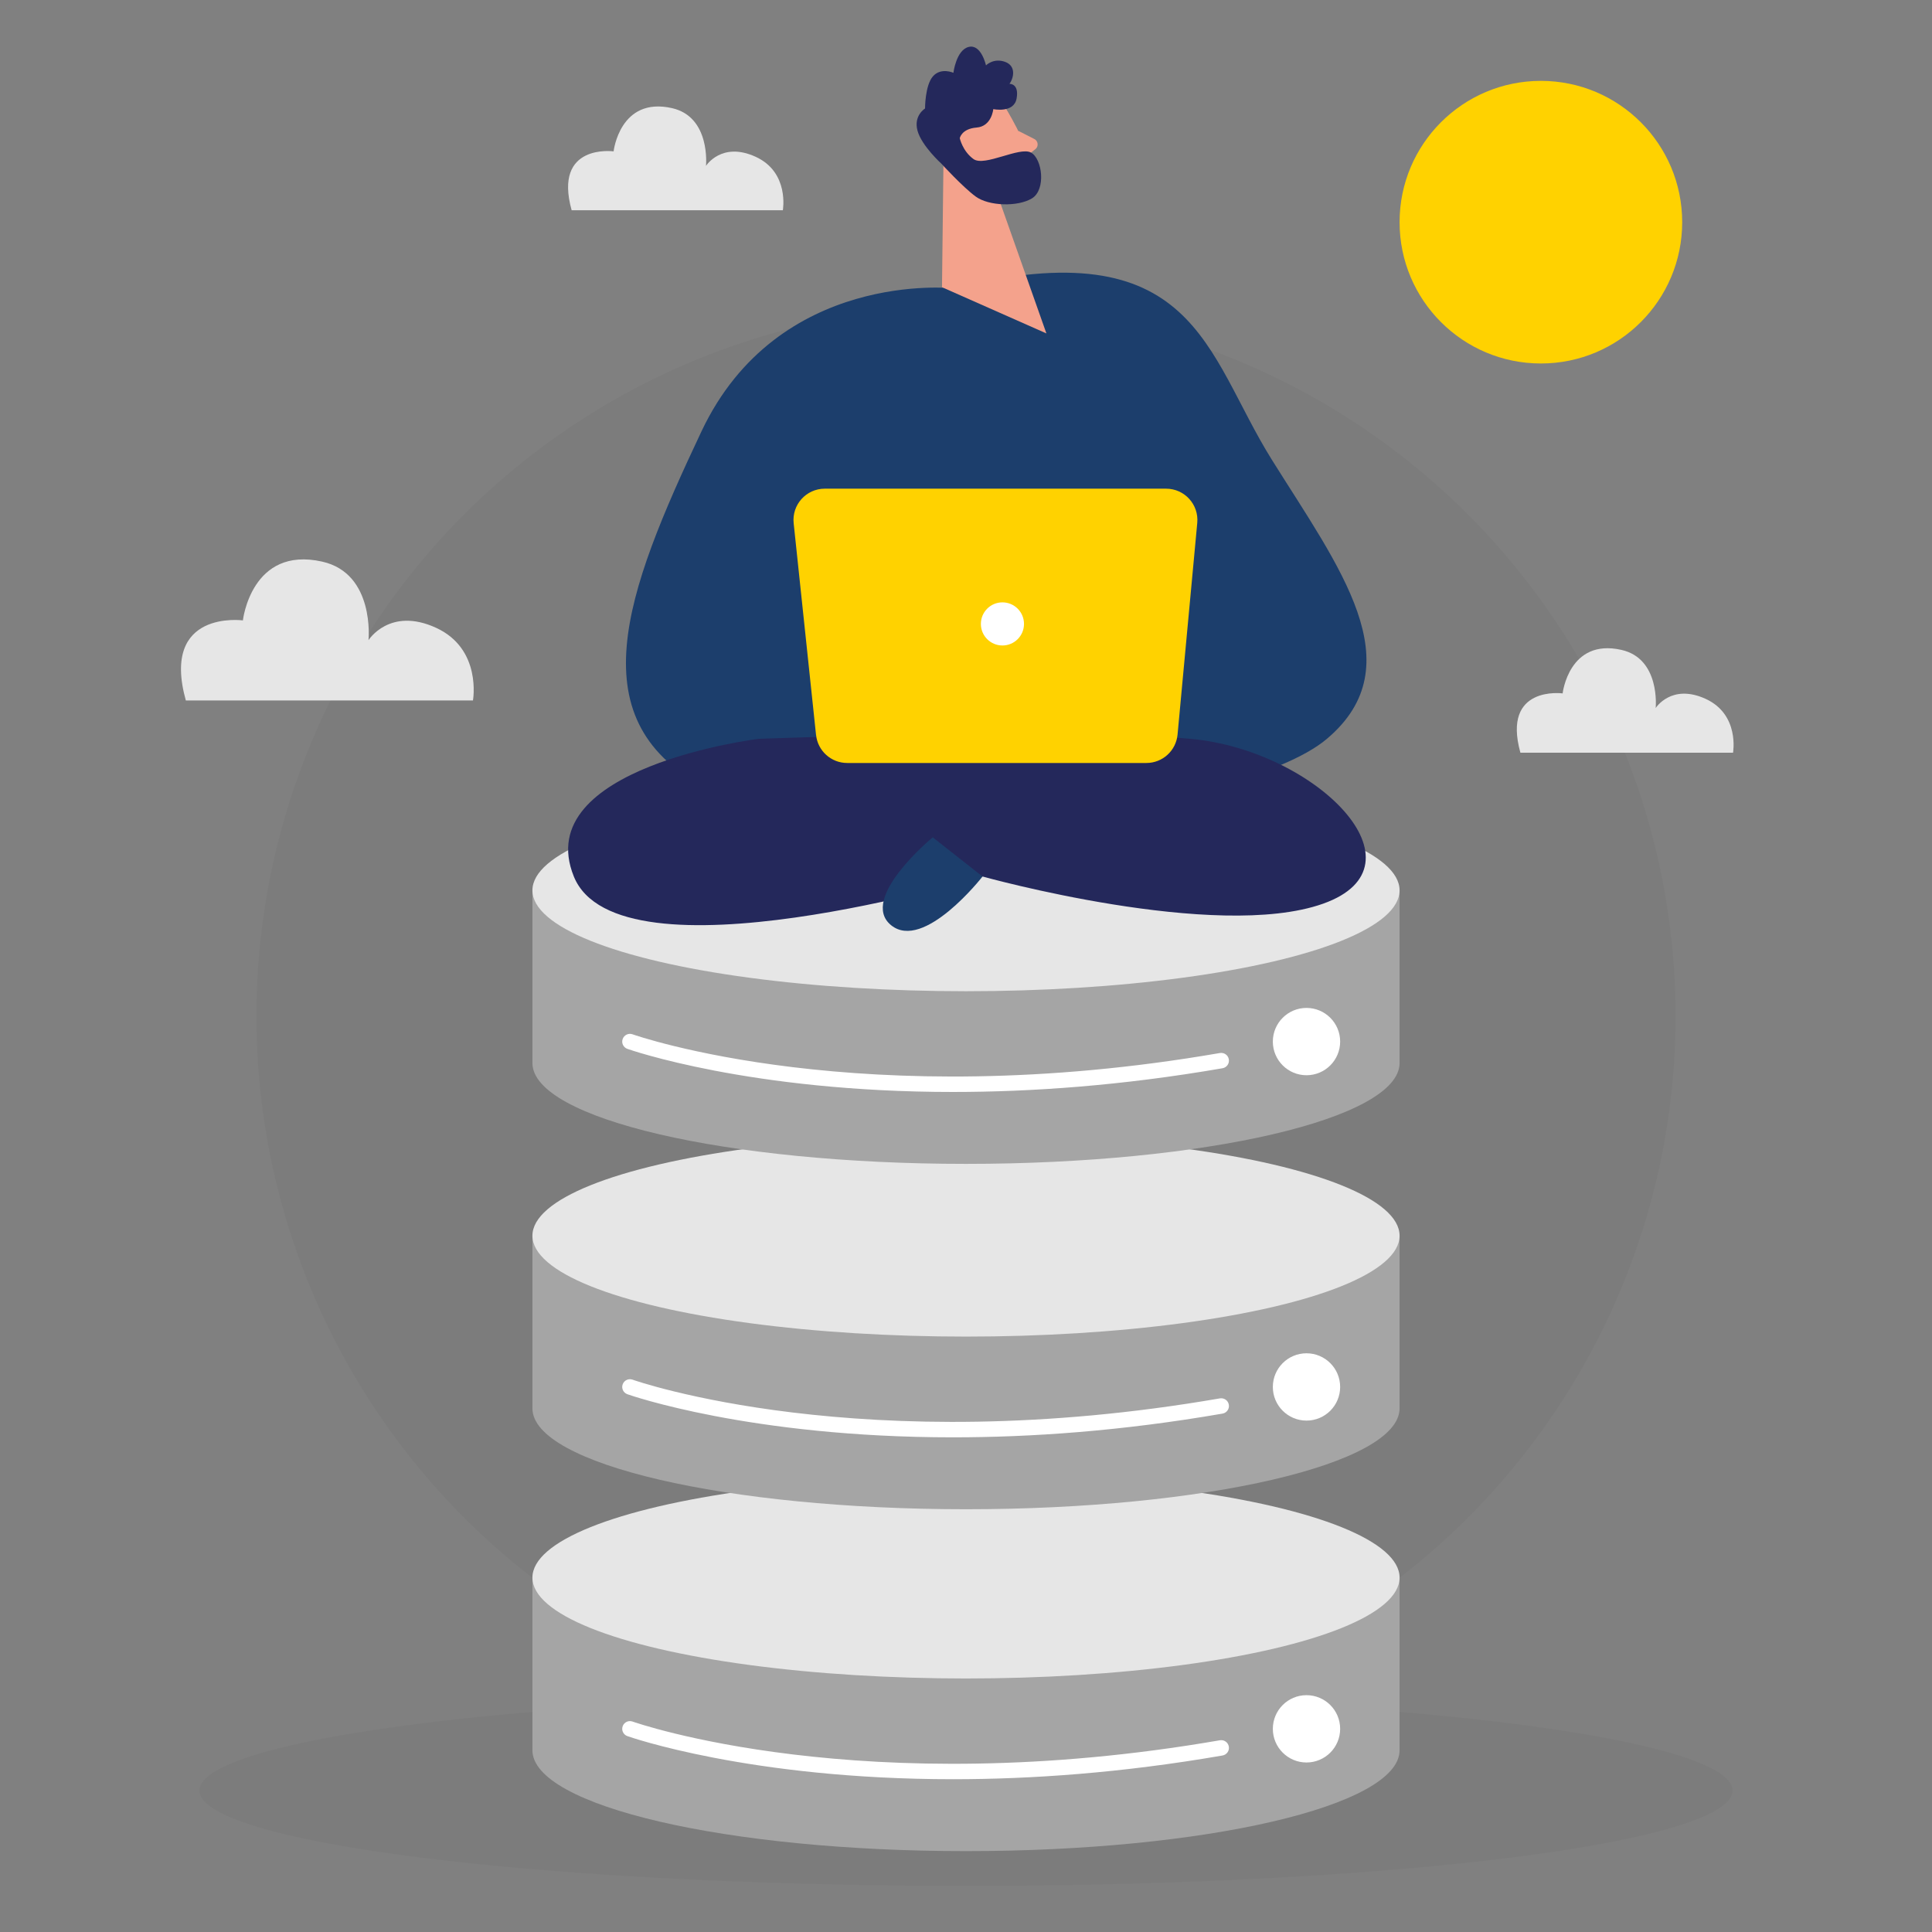<svg transform="scale(1)" id="_0712_Database_3" xmlns="http://www.w3.org/2000/svg" viewBox="0 0 500 500" class="show_show__wrapper__graphic__5Waiy "><rect x="0" y="0" width="500" height="500" fill="#808080" stroke="none"/><title>React</title><defs><style>.cls-1{fill:#fff;}.cls-2{fill:#f4a28c;}.cls-3{fill:#a5a5a5;}.cls-4{fill:#e6e6e6;}.cls-5{fill:none;opacity:.03;}.cls-6{fill:#24285b;}.cls-7{fill:#000001;}.cls-8{fill:#ffd200;}.cls-9{fill:#1c3e6c;}</style></defs><g id="bg"><g class="cls-5"><ellipse class="cls-7" cx="250" cy="463.39" rx="198.38" ry="24.68"></ellipse></g><g class="cls-5"><circle class="cls-7" cx="250" cy="262.96" r="183.64"></circle></g><path class="cls-4" d="m48.09,181.28h74.31s2.4-13.35-9.58-18.82c-11.98-5.48-17.45,3.21-17.45,3.21,0,0,1.71-17.24-11.98-20.32-18.36-4.13-20.53,15.21-20.53,15.21,0,0-21.32-2.89-14.77,20.72Z"></path><path class="cls-4" d="m393.48,194.8h55.03s1.77-9.88-7.1-13.94c-8.87-4.05-12.92,2.38-12.92,2.38,0,0,1.27-12.77-8.87-15.05-13.59-3.06-15.21,11.26-15.21,11.26,0,0-15.79-2.14-10.93,15.35Z"></path><path class="cls-4" d="m147.95,54.41h54.65s1.76-9.82-7.05-13.84c-8.81-4.03-12.84,2.36-12.84,2.36,0,0,1.26-12.68-8.81-14.95-13.5-3.04-15.1,11.19-15.1,11.19,0,0-15.68-2.13-10.86,15.24Z"></path><circle class="cls-8" cx="398.78" cy="57.5" r="36.57"></circle></g><g id="database"><path class="cls-3" d="m137.79,408.28v44.68c0,14.42,50.24,26.11,112.21,26.11s112.21-11.69,112.21-26.11v-44.68h-224.42Z"></path><ellipse class="cls-4" cx="250" cy="408.28" rx="112.21" ry="26.11"></ellipse><path class="cls-1" d="m246.65,460.46c-52.63,0-83.88-11.01-84.3-11.16-1.04-.38-1.58-1.52-1.2-2.56.38-1.04,1.52-1.58,2.56-1.2.58.21,59.39,20.87,152,4.84,1.1-.18,2.12.54,2.31,1.63.19,1.09-.54,2.12-1.63,2.31-26.05,4.51-49.48,6.14-69.74,6.14Z"></path><circle class="cls-1" cx="338.12" cy="447.42" r="8.71"></circle><path class="cls-3" d="m137.79,319.8v44.68c0,14.42,50.24,26.11,112.21,26.11s112.21-11.69,112.21-26.11v-44.68h-224.42Z"></path><ellipse class="cls-4" cx="250" cy="319.8" rx="112.21" ry="26.11"></ellipse><path class="cls-1" d="m246.65,371.98c-52.62,0-83.87-11-84.3-11.16-1.04-.38-1.58-1.52-1.2-2.56.38-1.04,1.52-1.58,2.56-1.2.58.21,59.39,20.86,152,4.84,1.1-.18,2.12.54,2.31,1.63.19,1.09-.54,2.12-1.63,2.31-26.05,4.51-49.48,6.14-69.74,6.14Z"></path><circle class="cls-1" cx="338.12" cy="358.94" r="8.71"></circle><path class="cls-3" d="m137.79,230.42v44.68c0,14.42,50.24,26.11,112.21,26.11s112.21-11.69,112.21-26.11v-44.68h-224.42Z"></path><ellipse class="cls-4" cx="250" cy="230.42" rx="112.21" ry="26.11"></ellipse><path class="cls-1" d="m246.65,282.6c-52.62,0-83.88-11.01-84.3-11.16-1.04-.38-1.58-1.52-1.2-2.56.38-1.04,1.52-1.58,2.56-1.2.58.21,59.39,20.86,152,4.84,1.1-.18,2.12.54,2.31,1.63.19,1.09-.54,2.12-1.63,2.31-26.05,4.51-49.48,6.14-69.74,6.14Z"></path><circle class="cls-1" cx="338.12" cy="269.56" r="8.71"></circle></g><g id="person"><path class="cls-9" d="m246.57,74.6s-45.24-4.87-65.04,37.06c-19.8,41.93-32.5,75.41,2.14,92.73,34.64,17.32,137.03,5.98,159.72-13.17s3.07-44.55-14.25-72.26c-17.32-27.71-19.67-59.84-82.57-44.35Z"></path><path class="cls-2" d="m263.49,33.84l4.19,2.13c1.03.53,1.17,1.95.25,2.66l-3.04,2.36-1.4-7.15Z"></path><path class="cls-2" d="m259.92,27.39s6.02,9.6,7.76,17.15c.7,3.06-1.24,6.16-4.31,6.82-3.81.82-9.21.82-13.06-3.93l-7.53-7.26s-4.56-4.72-.97-11.72c3.59-7,14.74-7.08,18.11-1.05Z"></path><polygon class="cls-2" points="244.23 36.29 243.79 74.33 270.81 86.29 254.67 40.59 244.23 36.29"></polygon><path class="cls-6" d="m261.26,21.7s2.53-.14,1.84,3.77c-.69,3.91-6.04,2.77-6.04,2.77,0,0-.39,4.46-4.32,4.77-3.93.32-4.35,2.76-4.35,2.76,0,0,.72,3.36,3.56,5.4,2.84,2.04,11.9-3.29,14.86-1.69s3.94,9.64.24,11.87-11.17,1.98-14.53-.48c-3.36-2.46-8.9-8.52-8.9-8.52,0,0-5.1-4.61-6.17-8.53s1.95-5.74,1.95-5.74c0,0-.02-6.02,2.07-8.36,2.09-2.33,5.27-.88,5.27-.88,0,0,.72-5.92,3.97-6.7s4.46,4.78,4.46,4.78c0,0,1.91-1.98,4.9-.93,2.98,1.05,2.28,4.21,1.19,5.69Z"></path><path class="cls-6" d="m196.33,191.21s-59.32,7.29-47.82,35.63c11.5,28.34,105.78,0,105.78,0,0,0,60.43,16.88,88.14,7.03,27.71-9.86-1.67-39.67-34.32-42.66-32.65-2.99-111.78,0-111.78,0Z"></path><path class="cls-8" d="m211.19,190.21l-5.79-54.79c-.51-4.78,3.24-8.95,8.05-8.95h88.34c4.77,0,8.5,4.1,8.06,8.85l-5.1,54.79c-.39,4.16-3.88,7.35-8.06,7.35h-77.44c-4.14,0-7.62-3.13-8.05-7.24Z"></path><circle class="cls-1" cx="259.43" cy="161.47" r="5.58"></circle><path class="cls-9" d="m241.39,216.7s-19.24,15.84-10.78,22.74c8.47,6.89,23.67-12.6,23.67-12.6l-12.89-10.14Z"></path></g></svg>